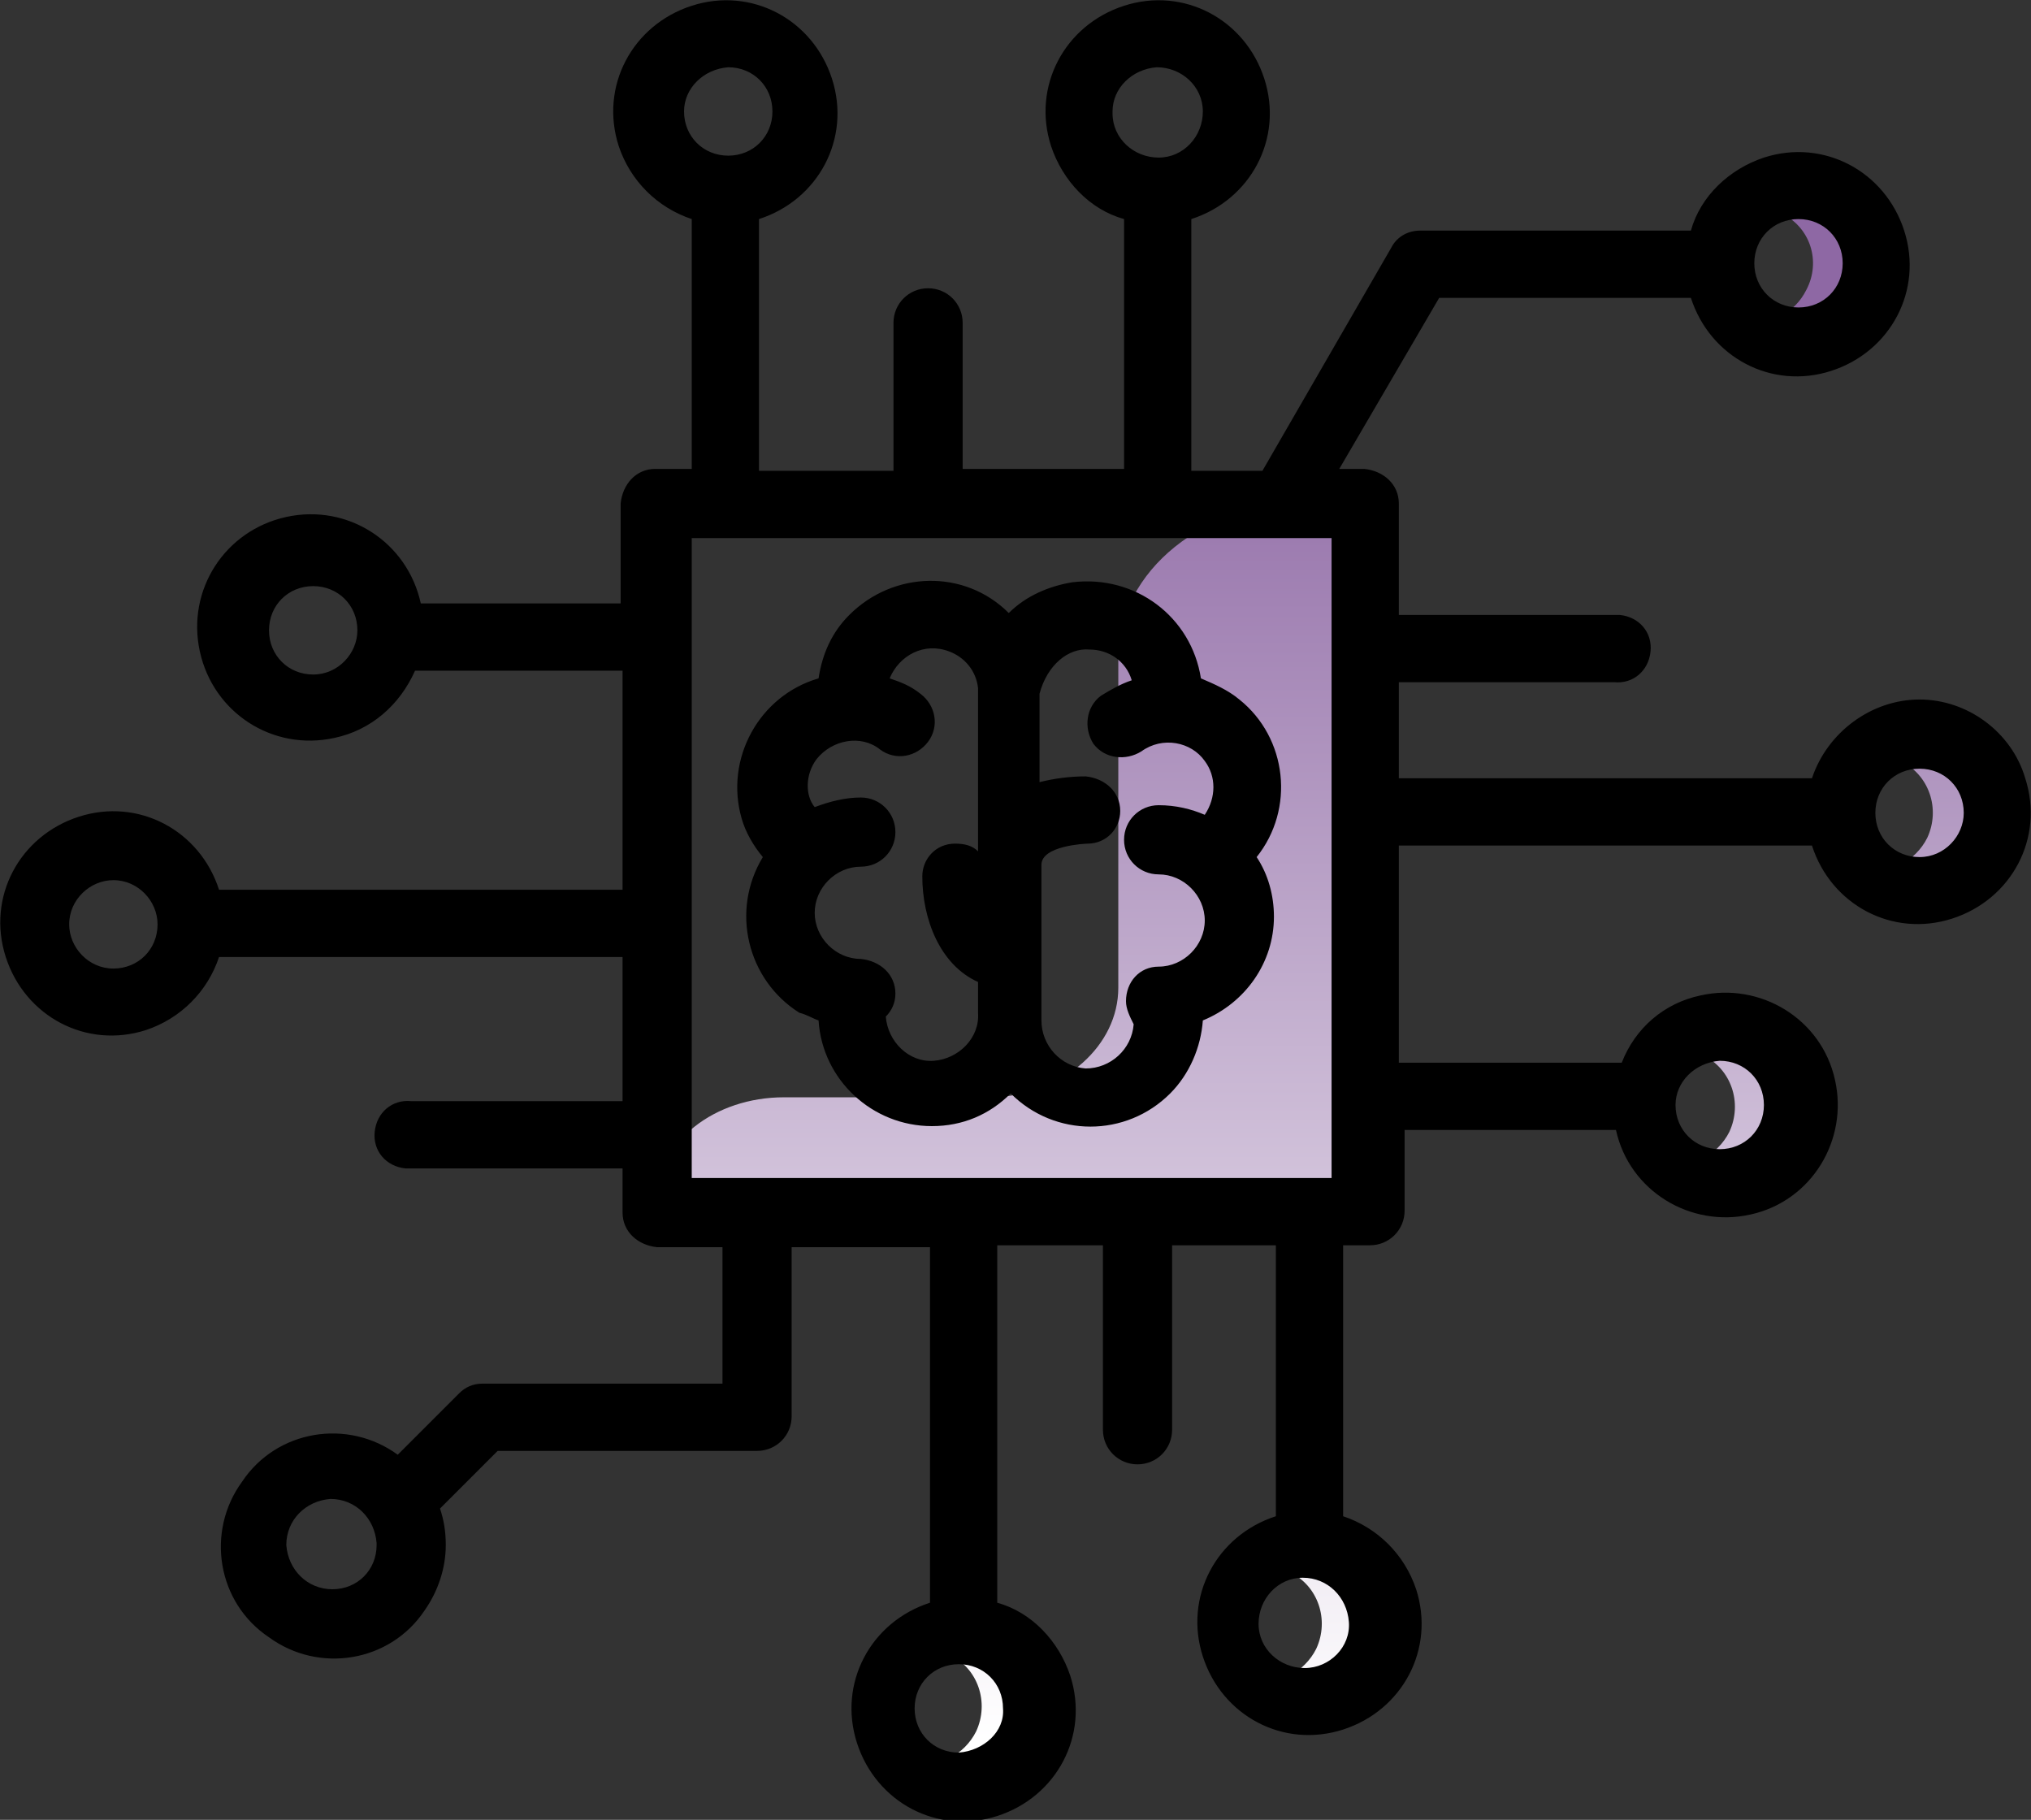 <?xml version="1.0" encoding="utf-8"?>
<!-- Generator: Adobe Illustrator 24.3.0, SVG Export Plug-In . SVG Version: 6.00 Build 0)  -->
<svg version="1.1" id="Capa_2_1_" xmlns="http://www.w3.org/2000/svg" xmlns:xlink="http://www.w3.org/1999/xlink" x="0px" y="0px"
	 viewBox="0 0 105.7 94.7" style="enable-background:new 0 0 105.7 94.7;" xml:space="preserve">
<rect x="0" y="0" width="105.7" height="94.7" fill="#333333" stroke="none"/>
<style type="text/css">
	.st0{fill:url(#SVGID_1_);}
</style>
<linearGradient id="SVGID_1_" gradientUnits="userSpaceOnUse" x1="68.329" y1="-323.653" x2="68.329" y2="-251.693" gradientTransform="matrix(1 0 0 -1 0 -233.205)">
	<stop  offset="0" style="stop-color:#FFFFFF"/>
	<stop  offset="1" style="stop-color:#8E68A4"/>
</linearGradient>
<path class="st0" d="M71.8,28v35.1H34.2v-0.7c0-3,3-5.3,6.6-5.3c0.2,0,10.8,0,11,0c3.6-0.2,6.4-2.7,6.4-5.7V34.2
	c0-4.5,4.5-8.1,10-8.1h2.8C71.5,26.1,71.8,26.4,71.8,28z M89.5,54.7c-0.3,0-0.6,0.1-0.9,0.2c1.5,0.7,2.1,2.5,1.4,4
	c-0.3,0.6-0.8,1.1-1.4,1.4c0.3,0.1,0.6,0.2,0.9,0.2c1.6-0.1,2.8-1.5,2.6-3.1C92,55.9,90.9,54.8,89.5,54.7z M99.8,39.4
	c-0.3,0-0.6,0.1-0.9,0.2c1.5,0.7,2.1,2.5,1.4,4c-0.3,0.6-0.8,1.1-1.4,1.4c0.3,0.1,0.6,0.2,0.9,0.2c1.6-0.1,2.8-1.5,2.6-3.1
	C102.3,40.6,101.2,39.5,99.8,39.4z M93.6,10.9c-0.3,0-0.6,0.1-0.9,0.2c1.5,0.7,2.1,2.5,1.3,4c-0.3,0.6-0.8,1.1-1.3,1.3
	c0.3,0.1,0.6,0.2,0.9,0.2c1.6-0.2,2.7-1.6,2.6-3.2C96,12.1,95,11.1,93.6,10.9z M68,81.6c-0.3,0-0.6,0.1-0.9,0.2
	c1.5,0.7,2.1,2.5,1.4,4c-0.3,0.6-0.8,1.1-1.4,1.4c0.3,0.1,0.6,0.2,0.9,0.2c1.6-0.1,2.8-1.5,2.6-3.1C70.5,82.8,69.4,81.7,68,81.6z
	 M50.3,85.9c-0.3,0-0.6,0.1-0.9,0.2c1.5,0.7,2.1,2.5,1.4,4c-0.3,0.6-0.8,1.1-1.4,1.4c0.3,0.1,0.6,0.2,0.9,0.2
	c1.5-0.1,2.7-1.3,2.6-2.9C53,87.3,51.8,86,50.3,85.9z"/>
<path d="M99.9,36.4c-2.5,0-4.8,1.7-5.6,4.1H72.8v-5h11.2c1,0.1,1.8-0.6,1.9-1.6c0.1-1-0.6-1.8-1.6-1.9c-0.1,0-0.2,0-0.3,0H72.8v-5.8
	c0-1-0.8-1.7-1.8-1.8h-1.3l5.2-8.9H88c1,3.1,4.2,4.8,7.3,3.8c3.1-1,4.8-4.2,3.8-7.3c-1-3.1-4.2-4.8-7.3-3.8c-1.8,0.6-3.3,2-3.8,3.8
	H73.9c-0.6,0-1.2,0.3-1.5,0.9l-6.7,11.6h-3.7V11.4c3.1-1,4.8-4.2,3.8-7.3s-4.2-4.8-7.3-3.8s-4.8,4.2-3.8,7.3c0.6,1.8,2,3.3,3.8,3.8
	v13h-8.4v-7.6c0-1-0.8-1.8-1.8-1.8s-1.8,0.8-1.8,1.8v7.7h-7V11.4c3.1-1,4.8-4.2,3.8-7.3s-4.2-4.8-7.3-3.8c-3.1,1-4.8,4.2-3.8,7.3
	c0.6,1.8,2,3.2,3.8,3.8v13h-1.9c-1,0-1.7,0.8-1.8,1.8v5.2H21.9c-0.7-3.2-3.8-5.2-7-4.5s-5.2,3.8-4.5,7c0.7,3.2,3.8,5.2,7,4.5
	c1.9-0.4,3.4-1.7,4.2-3.5h10.8v11.4h-21c-1-3.1-4.2-4.8-7.3-3.8c-3.1,1-4.8,4.2-3.8,7.3c1,3.1,4.2,4.8,7.3,3.8
	c1.8-0.6,3.2-2,3.8-3.8h21v7.5h-11c-1-0.1-1.8,0.6-1.9,1.6c-0.1,1,0.6,1.8,1.6,1.9c0.1,0,0.2,0,0.3,0h11v2.3c0,1,0.8,1.7,1.8,1.8
	h3.4v7.1H25.1c-0.5,0-0.9,0.2-1.2,0.5l-3.2,3.2c-2.6-1.9-6.3-1.3-8.1,1.4c-1.9,2.6-1.3,6.3,1.4,8.1c2.6,1.9,6.3,1.3,8.1-1.4
	c0.7-1,1.1-2.2,1.1-3.4c0-0.7-0.1-1.3-0.3-1.9l3-3h13.5c1,0,1.8-0.8,1.8-1.8l0,0v-8.8h7.2v18.5c-3.1,1-4.8,4.2-3.8,7.3
	c1,3.1,4.2,4.8,7.3,3.8c3.1-1,4.8-4.2,3.8-7.3c-0.6-1.8-2-3.3-3.8-3.8V64.8h5.5v9.6c0,1,0.8,1.8,1.8,1.8s1.8-0.8,1.8-1.8v-9.6h5.4
	v14.1c-3.1,1-4.8,4.2-3.8,7.3s4.2,4.8,7.3,3.8c3.1-1,4.8-4.2,3.8-7.3c-0.6-1.8-2-3.2-3.8-3.8V64.8h1.4c1,0,1.8-0.8,1.8-1.8v-4.2h11
	c0.7,3.2,3.9,5.1,7,4.4c3.2-0.7,5.1-3.9,4.4-7c-0.7-3.2-3.9-5.1-7-4.4c-1.9,0.4-3.4,1.7-4.1,3.5H72.8V44h21.5c1,3.1,4.2,4.8,7.3,3.8
	c3.1-1,4.8-4.2,3.8-7.3C104.7,38.1,102.4,36.4,99.9,36.4z M93.6,11.4c1.3,0,2.3,1,2.3,2.3c0,1.3-1,2.3-2.3,2.3c-1.3,0-2.3-1-2.3-2.3
	c0,0,0,0,0,0C91.3,12.4,92.3,11.4,93.6,11.4L93.6,11.4z M60.2,3.5c1.3,0,2.4,1,2.4,2.3s-1,2.4-2.3,2.4c-1.3,0-2.4-1-2.4-2.3
	c0,0,0,0,0-0.1C57.9,4.6,58.9,3.6,60.2,3.5L60.2,3.5z M37.9,3.5c1.3,0,2.3,1,2.3,2.3c0,1.3-1,2.3-2.3,2.3c-1.3,0-2.3-1-2.3-2.3
	c0,0,0,0,0,0C35.6,4.6,36.6,3.6,37.9,3.5L37.9,3.5z M16.3,35.1c-1.3,0-2.3-1-2.3-2.3c0-1.3,1-2.3,2.3-2.3s2.3,1,2.3,2.3l0,0
	C18.6,34,17.6,35.1,16.3,35.1z M5.9,50.4c-1.3,0-2.3-1.1-2.3-2.3c0-1.3,1.1-2.3,2.3-2.3c1.3,0,2.3,1.1,2.3,2.3
	C8.2,49.4,7.2,50.4,5.9,50.4C5.9,50.4,5.9,50.4,5.9,50.4z M17.3,82.7c-1.3,0-2.3-1-2.4-2.3c0-1.3,1-2.3,2.3-2.4c1.3,0,2.3,1,2.4,2.3
	c0,0,0,0,0,0.1C19.6,81.7,18.6,82.7,17.3,82.7L17.3,82.7z M49.9,91.2c-1.3,0-2.3-1-2.3-2.3s1-2.3,2.3-2.3s2.3,1,2.3,2.3l0,0
	C52.3,90.1,51.2,91.1,49.9,91.2C49.9,91.1,49.9,91.1,49.9,91.2L49.9,91.2z M67.9,86.8c-1.3,0-2.4-1-2.4-2.3s1-2.4,2.3-2.4
	c1.3,0,2.3,1,2.4,2.3C70.3,85.7,69.2,86.8,67.9,86.8C67.9,86.8,67.9,86.8,67.9,86.8L67.9,86.8z M89.5,55.2c1.3,0,2.3,1,2.3,2.3
	s-1,2.3-2.3,2.3s-2.3-1-2.3-2.3v0C87.2,56.3,88.2,55.3,89.5,55.2L89.5,55.2z M36,28h33.3v33.3H36V28z M99.9,44.6
	c-1.3,0-2.3-1-2.3-2.3s1-2.3,2.3-2.3c1.3,0,2.3,1,2.3,2.3v0C102.2,43.5,101.2,44.6,99.9,44.6z M42.6,53.1c0.2,3.1,2.8,5.5,5.9,5.5
	c1.6,0,3-0.6,4.1-1.7c2.3,2.3,6,2.3,8.3,0c1-1,1.6-2.4,1.7-3.8c2.2-0.9,3.7-3,3.7-5.4c0-1.1-0.3-2.2-0.9-3.1c2-2.5,1.6-6.2-0.9-8.2
	c-0.6-0.5-1.3-0.8-2-1.1c-0.5-3.2-3.4-5.4-6.7-5c-1.2,0.2-2.4,0.7-3.3,1.6c-2.3-2.3-6-2.2-8.3,0.1c-0.9,0.9-1.4,2-1.6,3.3
	c-3.1,0.9-4.9,4.2-4,7.3c0.2,0.7,0.6,1.4,1.1,2c-1.7,2.8-0.8,6.4,1.9,8.1C42,52.8,42.3,53,42.6,53.1z M56.7,33.8
	c1,0,1.9,0.6,2.2,1.6c-0.6,0.2-1.1,0.5-1.6,0.8c-0.8,0.6-0.9,1.7-0.4,2.5c0.6,0.8,1.7,0.9,2.5,0.4l0,0c1.1-0.8,2.6-0.5,3.3,0.5
	c0.6,0.8,0.6,1.9,0,2.8c-0.7-0.3-1.5-0.5-2.4-0.5c-1,0-1.8,0.8-1.8,1.8s0.8,1.8,1.8,1.8c1.3,0,2.4,1.1,2.4,2.4
	c0,1.3-1.1,2.4-2.4,2.4c-1,0-1.7,0.8-1.7,1.8c0,0.4,0.2,0.8,0.4,1.2c-0.1,1.3-1.2,2.3-2.5,2.3c-1.3-0.1-2.3-1.2-2.3-2.5
	c0-0.1,0-0.2,0-0.3v-7.8c0-1,2.3-1.1,2.4-1.1c1,0,1.7-0.8,1.7-1.7c0,0,0,0,0,0c0-1-0.8-1.7-1.8-1.8l0,0c-0.8,0-1.6,0.1-2.4,0.3v-4
	c0-0.1,0-0.2,0-0.3v-0.3C54.5,34.6,55.6,33.7,56.7,33.8L56.7,33.8z M42.5,39.5c0.8-1,2.3-1.3,3.3-0.5c0.8,0.6,1.9,0.4,2.5-0.4
	c0.6-0.8,0.4-1.9-0.4-2.5l0,0c-0.5-0.4-1-0.6-1.6-0.8c0.5-1.2,1.8-1.9,3.1-1.4c0.8,0.3,1.4,1,1.5,1.9v8.5c-0.3-0.3-0.7-0.4-1.2-0.4
	l0,0c-1,0-1.7,0.8-1.7,1.7c0,0,0,0,0,0c0,2.2,0.9,4.6,2.9,5.5v1.6l0,0c0.1,1.3-1,2.4-2.3,2.5c-1.3,0.1-2.4-1-2.5-2.3
	c0.3-0.3,0.5-0.7,0.5-1.2c0-1-0.8-1.7-1.8-1.8c-1.3,0-2.4-1.1-2.4-2.4c0-1.3,1.1-2.4,2.4-2.4c1,0,1.8-0.8,1.8-1.8s-0.8-1.8-1.8-1.8
	c-0.8,0-1.6,0.2-2.4,0.5C41.9,41.4,41.9,40.3,42.5,39.5z"/>
</svg>
